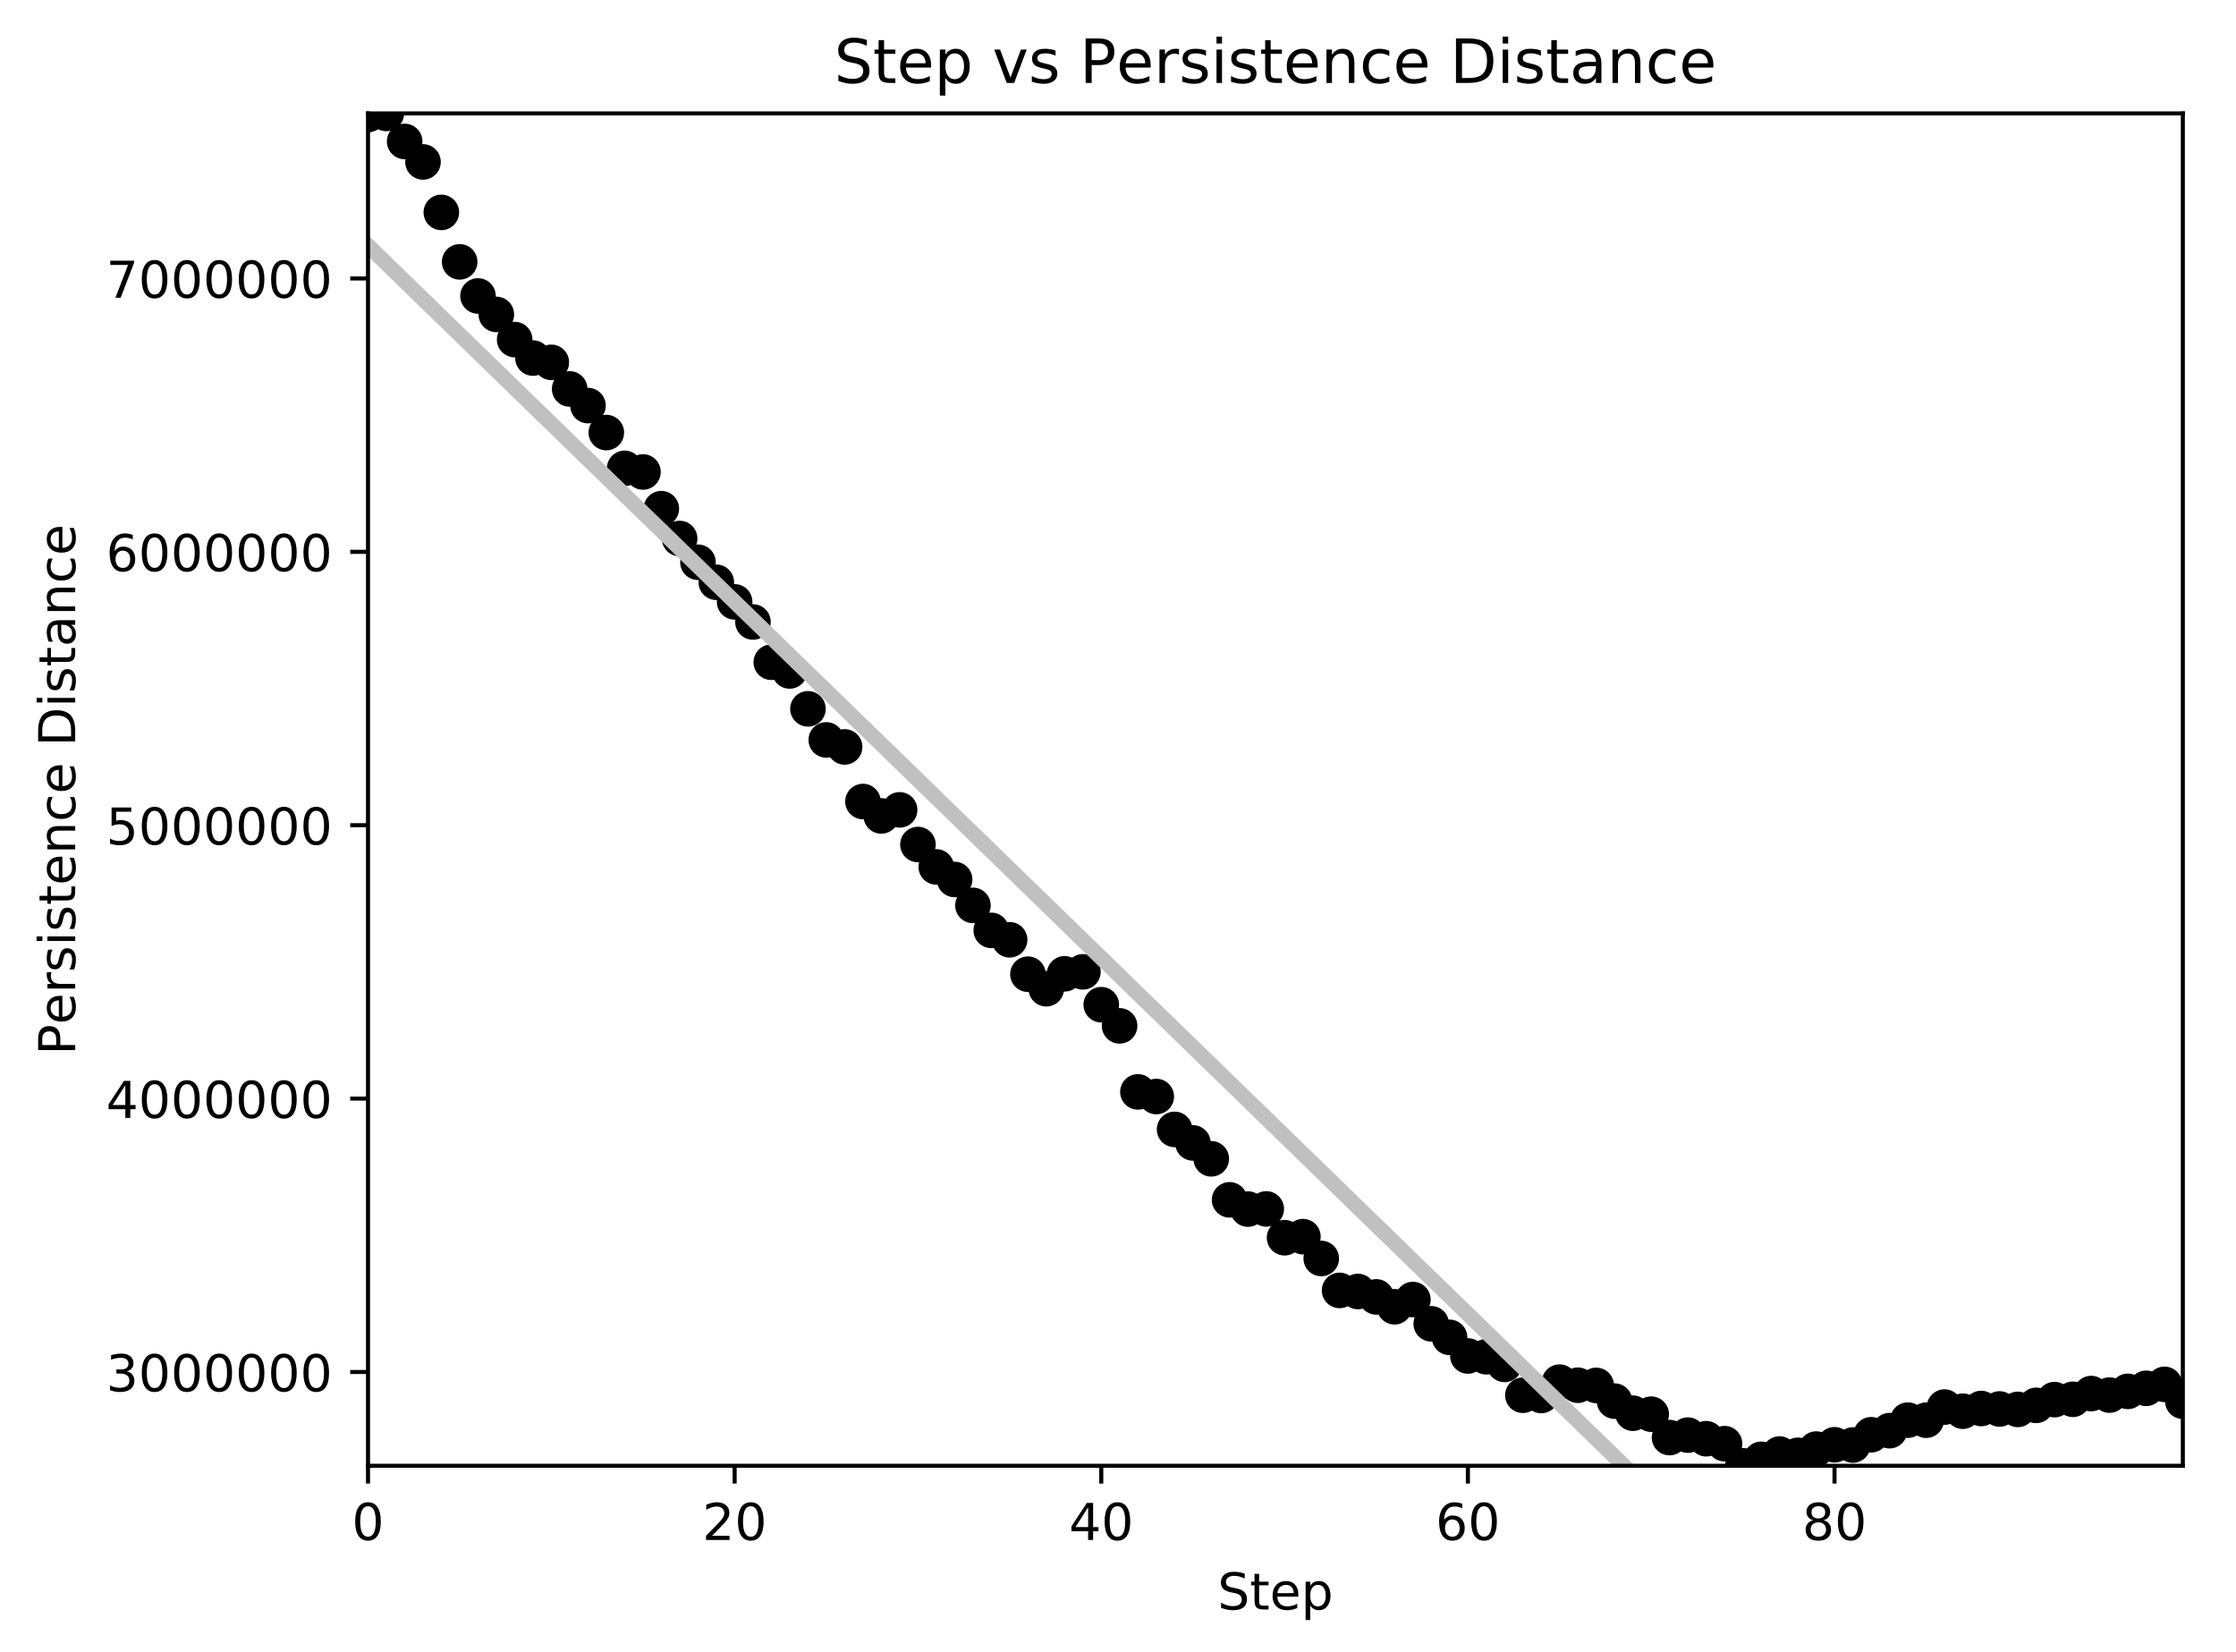 <?xml version="1.0" encoding="utf-8" standalone="no"?>
<!DOCTYPE svg PUBLIC "-//W3C//DTD SVG 1.1//EN"
  "http://www.w3.org/Graphics/SVG/1.1/DTD/svg11.dtd">
<!-- Created with matplotlib (http://matplotlib.org/) -->
<svg height="325pt" version="1.1" viewBox="0 0 440 325" width="440pt" xmlns="http://www.w3.org/2000/svg" xmlns:xlink="http://www.w3.org/1999/xlink">
 <defs>
  <style type="text/css">
*{stroke-linecap:butt;stroke-linejoin:round;}
  </style>
 </defs>
 <g id="figure_1">
  <g id="patch_1">
   <path d="M 0 325.986 
L 440.236 325.986 
L 440.236 0 
L 0 0 
z
" style="fill:#ffffff;"/>
  </g>
  <g id="axes_1">
   <g id="patch_2">
    <path d="M 72.416 288.43 
L 429.536 288.43 
L 429.536 22.318 
L 72.416 22.318 
z
" style="fill:#ffffff;"/>
   </g>
   <g id="PathCollection_1">
    <defs>
     <path d="M 0 3 
C 0.796 3 1.559 2.684 2.121 2.121 
C 2.684 1.559 3 0.796 3 0 
C 3 -0.796 2.684 -1.559 2.121 -2.121 
C 1.559 -2.684 0.796 -3 0 -3 
C -0.796 -3 -1.559 -2.684 -2.121 -2.121 
C -2.684 -1.559 -3 -0.796 -3 0 
C -3 0.796 -2.684 1.559 -2.121 2.121 
C -1.559 2.684 -0.796 3 0 3 
z
" id="m95d74e7e80" style="stroke:#000000;"/>
    </defs>
    <g clip-path="url(#p811a5e3b86)">
     <use style="stroke:#000000;" x="72.416" xlink:href="#m95d74e7e80" y="22.541"/>
     <use style="stroke:#000000;" x="76.023" xlink:href="#m95d74e7e80" y="22.318"/>
     <use style="stroke:#000000;" x="79.63" xlink:href="#m95d74e7e80" y="27.839"/>
     <use style="stroke:#000000;" x="83.237" xlink:href="#m95d74e7e80" y="31.863"/>
     <use style="stroke:#000000;" x="86.845" xlink:href="#m95d74e7e80" y="41.792"/>
     <use style="stroke:#000000;" x="90.452" xlink:href="#m95d74e7e80" y="51.528"/>
     <use style="stroke:#000000;" x="94.059" xlink:href="#m95d74e7e80" y="58.24"/>
     <use style="stroke:#000000;" x="97.667" xlink:href="#m95d74e7e80" y="61.872"/>
     <use style="stroke:#000000;" x="101.274" xlink:href="#m95d74e7e80" y="66.819"/>
     <use style="stroke:#000000;" x="104.881" xlink:href="#m95d74e7e80" y="70.456"/>
     <use style="stroke:#000000;" x="108.488" xlink:href="#m95d74e7e80" y="71.303"/>
     <use style="stroke:#000000;" x="112.096" xlink:href="#m95d74e7e80" y="76.532"/>
     <use style="stroke:#000000;" x="115.703" xlink:href="#m95d74e7e80" y="79.811"/>
     <use style="stroke:#000000;" x="119.31" xlink:href="#m95d74e7e80" y="85.119"/>
     <use style="stroke:#000000;" x="122.917" xlink:href="#m95d74e7e80" y="92.159"/>
     <use style="stroke:#000000;" x="126.525" xlink:href="#m95d74e7e80" y="92.872"/>
     <use style="stroke:#000000;" x="130.132" xlink:href="#m95d74e7e80" y="100.098"/>
     <use style="stroke:#000000;" x="133.739" xlink:href="#m95d74e7e80" y="105.967"/>
     <use style="stroke:#000000;" x="137.347" xlink:href="#m95d74e7e80" y="110.637"/>
     <use style="stroke:#000000;" x="140.954" xlink:href="#m95d74e7e80" y="114.575"/>
     <use style="stroke:#000000;" x="144.561" xlink:href="#m95d74e7e80" y="118.433"/>
     <use style="stroke:#000000;" x="148.168" xlink:href="#m95d74e7e80" y="122.391"/>
     <use style="stroke:#000000;" x="151.776" xlink:href="#m95d74e7e80" y="130.311"/>
     <use style="stroke:#000000;" x="155.383" xlink:href="#m95d74e7e80" y="132.024"/>
     <use style="stroke:#000000;" x="158.99" xlink:href="#m95d74e7e80" y="139.482"/>
     <use style="stroke:#000000;" x="162.597" xlink:href="#m95d74e7e80" y="145.597"/>
     <use style="stroke:#000000;" x="166.205" xlink:href="#m95d74e7e80" y="146.971"/>
     <use style="stroke:#000000;" x="169.812" xlink:href="#m95d74e7e80" y="157.721"/>
     <use style="stroke:#000000;" x="173.419" xlink:href="#m95d74e7e80" y="160.552"/>
     <use style="stroke:#000000;" x="177.027" xlink:href="#m95d74e7e80" y="159.362"/>
     <use style="stroke:#000000;" x="180.634" xlink:href="#m95d74e7e80" y="166.183"/>
     <use style="stroke:#000000;" x="184.241" xlink:href="#m95d74e7e80" y="170.587"/>
     <use style="stroke:#000000;" x="187.848" xlink:href="#m95d74e7e80" y="173.063"/>
     <use style="stroke:#000000;" x="191.456" xlink:href="#m95d74e7e80" y="178.157"/>
     <use style="stroke:#000000;" x="195.063" xlink:href="#m95d74e7e80" y="183.077"/>
     <use style="stroke:#000000;" x="198.67" xlink:href="#m95d74e7e80" y="184.926"/>
     <use style="stroke:#000000;" x="202.277" xlink:href="#m95d74e7e80" y="191.699"/>
     <use style="stroke:#000000;" x="205.885" xlink:href="#m95d74e7e80" y="194.555"/>
     <use style="stroke:#000000;" x="209.492" xlink:href="#m95d74e7e80" y="191.623"/>
     <use style="stroke:#000000;" x="213.099" xlink:href="#m95d74e7e80" y="191.234"/>
     <use style="stroke:#000000;" x="216.707" xlink:href="#m95d74e7e80" y="197.701"/>
     <use style="stroke:#000000;" x="220.314" xlink:href="#m95d74e7e80" y="201.863"/>
     <use style="stroke:#000000;" x="223.921" xlink:href="#m95d74e7e80" y="214.858"/>
     <use style="stroke:#000000;" x="227.528" xlink:href="#m95d74e7e80" y="215.767"/>
     <use style="stroke:#000000;" x="231.136" xlink:href="#m95d74e7e80" y="222.238"/>
     <use style="stroke:#000000;" x="234.743" xlink:href="#m95d74e7e80" y="224.9"/>
     <use style="stroke:#000000;" x="238.35" xlink:href="#m95d74e7e80" y="228.025"/>
     <use style="stroke:#000000;" x="241.957" xlink:href="#m95d74e7e80" y="236.098"/>
     <use style="stroke:#000000;" x="245.565" xlink:href="#m95d74e7e80" y="237.915"/>
     <use style="stroke:#000000;" x="249.172" xlink:href="#m95d74e7e80" y="237.887"/>
     <use style="stroke:#000000;" x="252.779" xlink:href="#m95d74e7e80" y="243.552"/>
     <use style="stroke:#000000;" x="256.387" xlink:href="#m95d74e7e80" y="243.339"/>
     <use style="stroke:#000000;" x="259.994" xlink:href="#m95d74e7e80" y="247.638"/>
     <use style="stroke:#000000;" x="263.601" xlink:href="#m95d74e7e80" y="253.92"/>
     <use style="stroke:#000000;" x="267.208" xlink:href="#m95d74e7e80" y="254.132"/>
     <use style="stroke:#000000;" x="270.816" xlink:href="#m95d74e7e80" y="255.195"/>
     <use style="stroke:#000000;" x="274.423" xlink:href="#m95d74e7e80" y="257.136"/>
     <use style="stroke:#000000;" x="278.03" xlink:href="#m95d74e7e80" y="255.717"/>
     <use style="stroke:#000000;" x="281.637" xlink:href="#m95d74e7e80" y="260.492"/>
     <use style="stroke:#000000;" x="285.245" xlink:href="#m95d74e7e80" y="263.161"/>
     <use style="stroke:#000000;" x="288.852" xlink:href="#m95d74e7e80" y="266.821"/>
     <use style="stroke:#000000;" x="292.459" xlink:href="#m95d74e7e80" y="266.976"/>
     <use style="stroke:#000000;" x="296.067" xlink:href="#m95d74e7e80" y="268.478"/>
     <use style="stroke:#000000;" x="299.674" xlink:href="#m95d74e7e80" y="274.55"/>
     <use style="stroke:#000000;" x="303.281" xlink:href="#m95d74e7e80" y="274.597"/>
     <use style="stroke:#000000;" x="306.888" xlink:href="#m95d74e7e80" y="271.97"/>
     <use style="stroke:#000000;" x="310.496" xlink:href="#m95d74e7e80" y="272.58"/>
     <use style="stroke:#000000;" x="314.103" xlink:href="#m95d74e7e80" y="272.615"/>
     <use style="stroke:#000000;" x="317.71" xlink:href="#m95d74e7e80" y="275.703"/>
     <use style="stroke:#000000;" x="321.317" xlink:href="#m95d74e7e80" y="278.086"/>
     <use style="stroke:#000000;" x="324.925" xlink:href="#m95d74e7e80" y="278.278"/>
     <use style="stroke:#000000;" x="328.532" xlink:href="#m95d74e7e80" y="282.88"/>
     <use style="stroke:#000000;" x="332.139" xlink:href="#m95d74e7e80" y="282.396"/>
     <use style="stroke:#000000;" x="335.747" xlink:href="#m95d74e7e80" y="283.104"/>
     <use style="stroke:#000000;" x="339.354" xlink:href="#m95d74e7e80" y="284.08"/>
     <use style="stroke:#000000;" x="342.961" xlink:href="#m95d74e7e80" y="288.43"/>
     <use style="stroke:#000000;" x="346.568" xlink:href="#m95d74e7e80" y="287.159"/>
     <use style="stroke:#000000;" x="350.176" xlink:href="#m95d74e7e80" y="286.122"/>
     <use style="stroke:#000000;" x="353.783" xlink:href="#m95d74e7e80" y="286.369"/>
     <use style="stroke:#000000;" x="357.39" xlink:href="#m95d74e7e80" y="285.143"/>
     <use style="stroke:#000000;" x="360.997" xlink:href="#m95d74e7e80" y="284.295"/>
     <use style="stroke:#000000;" x="364.605" xlink:href="#m95d74e7e80" y="284.346"/>
     <use style="stroke:#000000;" x="368.212" xlink:href="#m95d74e7e80" y="282.323"/>
     <use style="stroke:#000000;" x="371.819" xlink:href="#m95d74e7e80" y="281.523"/>
     <use style="stroke:#000000;" x="375.427" xlink:href="#m95d74e7e80" y="279.449"/>
     <use style="stroke:#000000;" x="379.034" xlink:href="#m95d74e7e80" y="279.459"/>
     <use style="stroke:#000000;" x="382.641" xlink:href="#m95d74e7e80" y="276.877"/>
     <use style="stroke:#000000;" x="386.248" xlink:href="#m95d74e7e80" y="277.69"/>
     <use style="stroke:#000000;" x="389.856" xlink:href="#m95d74e7e80" y="277.158"/>
     <use style="stroke:#000000;" x="393.463" xlink:href="#m95d74e7e80" y="277.251"/>
     <use style="stroke:#000000;" x="397.07" xlink:href="#m95d74e7e80" y="277.334"/>
     <use style="stroke:#000000;" x="400.677" xlink:href="#m95d74e7e80" y="276.54"/>
     <use style="stroke:#000000;" x="404.285" xlink:href="#m95d74e7e80" y="275.41"/>
     <use style="stroke:#000000;" x="407.892" xlink:href="#m95d74e7e80" y="275.347"/>
     <use style="stroke:#000000;" x="411.499" xlink:href="#m95d74e7e80" y="274.218"/>
     <use style="stroke:#000000;" x="415.107" xlink:href="#m95d74e7e80" y="274.518"/>
     <use style="stroke:#000000;" x="418.714" xlink:href="#m95d74e7e80" y="273.786"/>
     <use style="stroke:#000000;" x="422.321" xlink:href="#m95d74e7e80" y="273.188"/>
     <use style="stroke:#000000;" x="425.928" xlink:href="#m95d74e7e80" y="272.407"/>
     <use style="stroke:#000000;" x="429.536" xlink:href="#m95d74e7e80" y="275.736"/>
    </g>
   </g>
   <g id="matplotlib.axis_1">
    <g id="xtick_1">
     <g id="line2d_1">
      <defs>
       <path d="M 0 0 
L 0 3.5 
" id="m52594fc9f6" style="stroke:#000000;stroke-width:0.8;"/>
      </defs>
      <g>
       <use style="stroke:#000000;stroke-width:0.8;" x="72.416" xlink:href="#m52594fc9f6" y="288.43"/>
      </g>
     </g>
     <g id="text_1">
      <!-- 0 -->
      <defs>
       <path d="M 31.781 66.406 
Q 24.172 66.406 20.328 58.906 
Q 16.5 51.422 16.5 36.375 
Q 16.5 21.391 20.328 13.891 
Q 24.172 6.391 31.781 6.391 
Q 39.453 6.391 43.281 13.891 
Q 47.125 21.391 47.125 36.375 
Q 47.125 51.422 43.281 58.906 
Q 39.453 66.406 31.781 66.406 
z
M 31.781 74.219 
Q 44.047 74.219 50.516 64.516 
Q 56.984 54.828 56.984 36.375 
Q 56.984 17.969 50.516 8.266 
Q 44.047 -1.422 31.781 -1.422 
Q 19.531 -1.422 13.062 8.266 
Q 6.594 17.969 6.594 36.375 
Q 6.594 54.828 13.062 64.516 
Q 19.531 74.219 31.781 74.219 
z
" id="DejaVuSans-30"/>
      </defs>
      <g transform="translate(69.234 303.029)scale(0.1 -0.1)">
       <use xlink:href="#DejaVuSans-30"/>
      </g>
     </g>
    </g>
    <g id="xtick_2">
     <g id="line2d_2">
      <g>
       <use style="stroke:#000000;stroke-width:0.8;" x="144.561" xlink:href="#m52594fc9f6" y="288.43"/>
      </g>
     </g>
     <g id="text_2">
      <!-- 20 -->
      <defs>
       <path d="M 19.188 8.297 
L 53.609 8.297 
L 53.609 0 
L 7.328 0 
L 7.328 8.297 
Q 12.938 14.109 22.625 23.891 
Q 32.328 33.688 34.812 36.531 
Q 39.547 41.844 41.422 45.531 
Q 43.312 49.219 43.312 52.781 
Q 43.312 58.594 39.234 62.25 
Q 35.156 65.922 28.609 65.922 
Q 23.969 65.922 18.812 64.312 
Q 13.672 62.703 7.812 59.422 
L 7.812 69.391 
Q 13.766 71.781 18.938 73 
Q 24.125 74.219 28.422 74.219 
Q 39.75 74.219 46.484 68.547 
Q 53.219 62.891 53.219 53.422 
Q 53.219 48.922 51.531 44.891 
Q 49.859 40.875 45.406 35.406 
Q 44.188 33.984 37.641 27.219 
Q 31.109 20.453 19.188 8.297 
z
" id="DejaVuSans-32"/>
      </defs>
      <g transform="translate(138.199 303.029)scale(0.1 -0.1)">
       <use xlink:href="#DejaVuSans-32"/>
       <use x="63.623" xlink:href="#DejaVuSans-30"/>
      </g>
     </g>
    </g>
    <g id="xtick_3">
     <g id="line2d_3">
      <g>
       <use style="stroke:#000000;stroke-width:0.8;" x="216.707" xlink:href="#m52594fc9f6" y="288.43"/>
      </g>
     </g>
     <g id="text_3">
      <!-- 40 -->
      <defs>
       <path d="M 37.797 64.312 
L 12.891 25.391 
L 37.797 25.391 
z
M 35.203 72.906 
L 47.609 72.906 
L 47.609 25.391 
L 58.016 25.391 
L 58.016 17.188 
L 47.609 17.188 
L 47.609 0 
L 37.797 0 
L 37.797 17.188 
L 4.891 17.188 
L 4.891 26.703 
z
" id="DejaVuSans-34"/>
      </defs>
      <g transform="translate(210.344 303.029)scale(0.1 -0.1)">
       <use xlink:href="#DejaVuSans-34"/>
       <use x="63.623" xlink:href="#DejaVuSans-30"/>
      </g>
     </g>
    </g>
    <g id="xtick_4">
     <g id="line2d_4">
      <g>
       <use style="stroke:#000000;stroke-width:0.8;" x="288.852" xlink:href="#m52594fc9f6" y="288.43"/>
      </g>
     </g>
     <g id="text_4">
      <!-- 60 -->
      <defs>
       <path d="M 33.016 40.375 
Q 26.375 40.375 22.484 35.828 
Q 18.609 31.297 18.609 23.391 
Q 18.609 15.531 22.484 10.953 
Q 26.375 6.391 33.016 6.391 
Q 39.656 6.391 43.531 10.953 
Q 47.406 15.531 47.406 23.391 
Q 47.406 31.297 43.531 35.828 
Q 39.656 40.375 33.016 40.375 
z
M 52.594 71.297 
L 52.594 62.312 
Q 48.875 64.062 45.094 64.984 
Q 41.312 65.922 37.594 65.922 
Q 27.828 65.922 22.672 59.328 
Q 17.531 52.734 16.797 39.406 
Q 19.672 43.656 24.016 45.922 
Q 28.375 48.188 33.594 48.188 
Q 44.578 48.188 50.953 41.516 
Q 57.328 34.859 57.328 23.391 
Q 57.328 12.156 50.688 5.359 
Q 44.047 -1.422 33.016 -1.422 
Q 20.359 -1.422 13.672 8.266 
Q 6.984 17.969 6.984 36.375 
Q 6.984 53.656 15.188 63.938 
Q 23.391 74.219 37.203 74.219 
Q 40.922 74.219 44.703 73.484 
Q 48.484 72.75 52.594 71.297 
z
" id="DejaVuSans-36"/>
      </defs>
      <g transform="translate(282.489 303.029)scale(0.1 -0.1)">
       <use xlink:href="#DejaVuSans-36"/>
       <use x="63.623" xlink:href="#DejaVuSans-30"/>
      </g>
     </g>
    </g>
    <g id="xtick_5">
     <g id="line2d_5">
      <g>
       <use style="stroke:#000000;stroke-width:0.8;" x="360.997" xlink:href="#m52594fc9f6" y="288.43"/>
      </g>
     </g>
     <g id="text_5">
      <!-- 80 -->
      <defs>
       <path d="M 31.781 34.625 
Q 24.75 34.625 20.719 30.859 
Q 16.703 27.094 16.703 20.516 
Q 16.703 13.922 20.719 10.156 
Q 24.75 6.391 31.781 6.391 
Q 38.812 6.391 42.859 10.172 
Q 46.922 13.969 46.922 20.516 
Q 46.922 27.094 42.891 30.859 
Q 38.875 34.625 31.781 34.625 
z
M 21.922 38.812 
Q 15.578 40.375 12.031 44.719 
Q 8.5 49.078 8.5 55.328 
Q 8.5 64.062 14.719 69.141 
Q 20.953 74.219 31.781 74.219 
Q 42.672 74.219 48.875 69.141 
Q 55.078 64.062 55.078 55.328 
Q 55.078 49.078 51.531 44.719 
Q 48 40.375 41.703 38.812 
Q 48.828 37.156 52.797 32.312 
Q 56.781 27.484 56.781 20.516 
Q 56.781 9.906 50.312 4.234 
Q 43.844 -1.422 31.781 -1.422 
Q 19.734 -1.422 13.25 4.234 
Q 6.781 9.906 6.781 20.516 
Q 6.781 27.484 10.781 32.312 
Q 14.797 37.156 21.922 38.812 
z
M 18.312 54.391 
Q 18.312 48.734 21.844 45.562 
Q 25.391 42.391 31.781 42.391 
Q 38.141 42.391 41.719 45.562 
Q 45.312 48.734 45.312 54.391 
Q 45.312 60.062 41.719 63.234 
Q 38.141 66.406 31.781 66.406 
Q 25.391 66.406 21.844 63.234 
Q 18.312 60.062 18.312 54.391 
z
" id="DejaVuSans-38"/>
      </defs>
      <g transform="translate(354.635 303.029)scale(0.1 -0.1)">
       <use xlink:href="#DejaVuSans-38"/>
       <use x="63.623" xlink:href="#DejaVuSans-30"/>
      </g>
     </g>
    </g>
    <g id="text_6">
     <!-- Step -->
     <defs>
      <path d="M 53.516 70.516 
L 53.516 60.891 
Q 47.906 63.578 42.922 64.891 
Q 37.938 66.219 33.297 66.219 
Q 25.25 66.219 20.875 63.094 
Q 16.5 59.969 16.5 54.203 
Q 16.5 49.359 19.406 46.891 
Q 22.312 44.438 30.422 42.922 
L 36.375 41.703 
Q 47.406 39.594 52.656 34.297 
Q 57.906 29 57.906 20.125 
Q 57.906 9.516 50.797 4.047 
Q 43.703 -1.422 29.984 -1.422 
Q 24.812 -1.422 18.969 -0.25 
Q 13.141 0.922 6.891 3.219 
L 6.891 13.375 
Q 12.891 10.016 18.656 8.297 
Q 24.422 6.594 29.984 6.594 
Q 38.422 6.594 43.016 9.906 
Q 47.609 13.234 47.609 19.391 
Q 47.609 24.75 44.312 27.781 
Q 41.016 30.812 33.5 32.328 
L 27.484 33.5 
Q 16.453 35.688 11.516 40.375 
Q 6.594 45.062 6.594 53.422 
Q 6.594 63.094 13.406 68.656 
Q 20.219 74.219 32.172 74.219 
Q 37.312 74.219 42.625 73.281 
Q 47.953 72.359 53.516 70.516 
z
" id="DejaVuSans-53"/>
      <path d="M 18.312 70.219 
L 18.312 54.688 
L 36.812 54.688 
L 36.812 47.703 
L 18.312 47.703 
L 18.312 18.016 
Q 18.312 11.328 20.141 9.422 
Q 21.969 7.516 27.594 7.516 
L 36.812 7.516 
L 36.812 0 
L 27.594 0 
Q 17.188 0 13.234 3.875 
Q 9.281 7.766 9.281 18.016 
L 9.281 47.703 
L 2.688 47.703 
L 2.688 54.688 
L 9.281 54.688 
L 9.281 70.219 
z
" id="DejaVuSans-74"/>
      <path d="M 56.203 29.594 
L 56.203 25.203 
L 14.891 25.203 
Q 15.484 15.922 20.484 11.062 
Q 25.484 6.203 34.422 6.203 
Q 39.594 6.203 44.453 7.469 
Q 49.312 8.734 54.109 11.281 
L 54.109 2.781 
Q 49.266 0.734 44.188 -0.344 
Q 39.109 -1.422 33.891 -1.422 
Q 20.797 -1.422 13.156 6.188 
Q 5.516 13.812 5.516 26.812 
Q 5.516 40.234 12.766 48.109 
Q 20.016 56 32.328 56 
Q 43.359 56 49.781 48.891 
Q 56.203 41.797 56.203 29.594 
z
M 47.219 32.234 
Q 47.125 39.594 43.094 43.984 
Q 39.062 48.391 32.422 48.391 
Q 24.906 48.391 20.391 44.141 
Q 15.875 39.891 15.188 32.172 
z
" id="DejaVuSans-65"/>
      <path d="M 18.109 8.203 
L 18.109 -20.797 
L 9.078 -20.797 
L 9.078 54.688 
L 18.109 54.688 
L 18.109 46.391 
Q 20.953 51.266 25.266 53.625 
Q 29.594 56 35.594 56 
Q 45.562 56 51.781 48.094 
Q 58.016 40.188 58.016 27.297 
Q 58.016 14.406 51.781 6.484 
Q 45.562 -1.422 35.594 -1.422 
Q 29.594 -1.422 25.266 0.953 
Q 20.953 3.328 18.109 8.203 
z
M 48.688 27.297 
Q 48.688 37.203 44.609 42.844 
Q 40.531 48.484 33.406 48.484 
Q 26.266 48.484 22.188 42.844 
Q 18.109 37.203 18.109 27.297 
Q 18.109 17.391 22.188 11.75 
Q 26.266 6.109 33.406 6.109 
Q 40.531 6.109 44.609 11.75 
Q 48.688 17.391 48.688 27.297 
z
" id="DejaVuSans-70"/>
     </defs>
     <g transform="translate(239.59 316.707)scale(0.1 -0.1)">
      <use xlink:href="#DejaVuSans-53"/>
      <use x="63.477" xlink:href="#DejaVuSans-74"/>
      <use x="102.686" xlink:href="#DejaVuSans-65"/>
      <use x="164.209" xlink:href="#DejaVuSans-70"/>
     </g>
    </g>
   </g>
   <g id="matplotlib.axis_2">
    <g id="ytick_1">
     <g id="line2d_6">
      <defs>
       <path d="M 0 0 
L -3.5 0 
" id="m3d3cdc50ac" style="stroke:#000000;stroke-width:0.8;"/>
      </defs>
      <g>
       <use style="stroke:#000000;stroke-width:0.8;" x="72.416" xlink:href="#m3d3cdc50ac" y="269.974"/>
      </g>
     </g>
     <g id="text_7">
      <!-- 3000000 -->
      <defs>
       <path d="M 40.578 39.312 
Q 47.656 37.797 51.625 33 
Q 55.609 28.219 55.609 21.188 
Q 55.609 10.406 48.188 4.484 
Q 40.766 -1.422 27.094 -1.422 
Q 22.516 -1.422 17.656 -0.516 
Q 12.797 0.391 7.625 2.203 
L 7.625 11.719 
Q 11.719 9.328 16.594 8.109 
Q 21.484 6.891 26.812 6.891 
Q 36.078 6.891 40.938 10.547 
Q 45.797 14.203 45.797 21.188 
Q 45.797 27.641 41.281 31.266 
Q 36.766 34.906 28.719 34.906 
L 20.219 34.906 
L 20.219 43.016 
L 29.109 43.016 
Q 36.375 43.016 40.234 45.922 
Q 44.094 48.828 44.094 54.297 
Q 44.094 59.906 40.109 62.906 
Q 36.141 65.922 28.719 65.922 
Q 24.656 65.922 20.016 65.031 
Q 15.375 64.156 9.812 62.312 
L 9.812 71.094 
Q 15.438 72.656 20.344 73.438 
Q 25.25 74.219 29.594 74.219 
Q 40.828 74.219 47.359 69.109 
Q 53.906 64.016 53.906 55.328 
Q 53.906 49.266 50.438 45.094 
Q 46.969 40.922 40.578 39.312 
z
" id="DejaVuSans-33"/>
      </defs>
      <g transform="translate(20.878 273.773)scale(0.1 -0.1)">
       <use xlink:href="#DejaVuSans-33"/>
       <use x="63.623" xlink:href="#DejaVuSans-30"/>
       <use x="127.246" xlink:href="#DejaVuSans-30"/>
       <use x="190.869" xlink:href="#DejaVuSans-30"/>
       <use x="254.492" xlink:href="#DejaVuSans-30"/>
       <use x="318.115" xlink:href="#DejaVuSans-30"/>
       <use x="381.738" xlink:href="#DejaVuSans-30"/>
      </g>
     </g>
    </g>
    <g id="ytick_2">
     <g id="line2d_7">
      <g>
       <use style="stroke:#000000;stroke-width:0.8;" x="72.416" xlink:href="#m3d3cdc50ac" y="216.178"/>
      </g>
     </g>
     <g id="text_8">
      <!-- 4000000 -->
      <g transform="translate(20.878 219.978)scale(0.1 -0.1)">
       <use xlink:href="#DejaVuSans-34"/>
       <use x="63.623" xlink:href="#DejaVuSans-30"/>
       <use x="127.246" xlink:href="#DejaVuSans-30"/>
       <use x="190.869" xlink:href="#DejaVuSans-30"/>
       <use x="254.492" xlink:href="#DejaVuSans-30"/>
       <use x="318.115" xlink:href="#DejaVuSans-30"/>
       <use x="381.738" xlink:href="#DejaVuSans-30"/>
      </g>
     </g>
    </g>
    <g id="ytick_3">
     <g id="line2d_8">
      <g>
       <use style="stroke:#000000;stroke-width:0.8;" x="72.416" xlink:href="#m3d3cdc50ac" y="162.382"/>
      </g>
     </g>
     <g id="text_9">
      <!-- 5000000 -->
      <defs>
       <path d="M 10.797 72.906 
L 49.516 72.906 
L 49.516 64.594 
L 19.828 64.594 
L 19.828 46.734 
Q 21.969 47.469 24.109 47.828 
Q 26.266 48.188 28.422 48.188 
Q 40.625 48.188 47.75 41.5 
Q 54.891 34.812 54.891 23.391 
Q 54.891 11.625 47.562 5.094 
Q 40.234 -1.422 26.906 -1.422 
Q 22.312 -1.422 17.547 -0.641 
Q 12.797 0.141 7.719 1.703 
L 7.719 11.625 
Q 12.109 9.234 16.797 8.062 
Q 21.484 6.891 26.703 6.891 
Q 35.156 6.891 40.078 11.328 
Q 45.016 15.766 45.016 23.391 
Q 45.016 31 40.078 35.438 
Q 35.156 39.891 26.703 39.891 
Q 22.75 39.891 18.812 39.016 
Q 14.891 38.141 10.797 36.281 
z
" id="DejaVuSans-35"/>
      </defs>
      <g transform="translate(20.878 166.182)scale(0.1 -0.1)">
       <use xlink:href="#DejaVuSans-35"/>
       <use x="63.623" xlink:href="#DejaVuSans-30"/>
       <use x="127.246" xlink:href="#DejaVuSans-30"/>
       <use x="190.869" xlink:href="#DejaVuSans-30"/>
       <use x="254.492" xlink:href="#DejaVuSans-30"/>
       <use x="318.115" xlink:href="#DejaVuSans-30"/>
       <use x="381.738" xlink:href="#DejaVuSans-30"/>
      </g>
     </g>
    </g>
    <g id="ytick_4">
     <g id="line2d_9">
      <g>
       <use style="stroke:#000000;stroke-width:0.8;" x="72.416" xlink:href="#m3d3cdc50ac" y="108.587"/>
      </g>
     </g>
     <g id="text_10">
      <!-- 6000000 -->
      <g transform="translate(20.878 112.386)scale(0.1 -0.1)">
       <use xlink:href="#DejaVuSans-36"/>
       <use x="63.623" xlink:href="#DejaVuSans-30"/>
       <use x="127.246" xlink:href="#DejaVuSans-30"/>
       <use x="190.869" xlink:href="#DejaVuSans-30"/>
       <use x="254.492" xlink:href="#DejaVuSans-30"/>
       <use x="318.115" xlink:href="#DejaVuSans-30"/>
       <use x="381.738" xlink:href="#DejaVuSans-30"/>
      </g>
     </g>
    </g>
    <g id="ytick_5">
     <g id="line2d_10">
      <g>
       <use style="stroke:#000000;stroke-width:0.8;" x="72.416" xlink:href="#m3d3cdc50ac" y="54.791"/>
      </g>
     </g>
     <g id="text_11">
      <!-- 7000000 -->
      <defs>
       <path d="M 8.203 72.906 
L 55.078 72.906 
L 55.078 68.703 
L 28.609 0 
L 18.312 0 
L 43.219 64.594 
L 8.203 64.594 
z
" id="DejaVuSans-37"/>
      </defs>
      <g transform="translate(20.878 58.59)scale(0.1 -0.1)">
       <use xlink:href="#DejaVuSans-37"/>
       <use x="63.623" xlink:href="#DejaVuSans-30"/>
       <use x="127.246" xlink:href="#DejaVuSans-30"/>
       <use x="190.869" xlink:href="#DejaVuSans-30"/>
       <use x="254.492" xlink:href="#DejaVuSans-30"/>
       <use x="318.115" xlink:href="#DejaVuSans-30"/>
       <use x="381.738" xlink:href="#DejaVuSans-30"/>
      </g>
     </g>
    </g>
    <g id="text_12">
     <!-- Persistence Distance -->
     <defs>
      <path d="M 19.672 64.797 
L 19.672 37.406 
L 32.078 37.406 
Q 38.969 37.406 42.719 40.969 
Q 46.484 44.531 46.484 51.125 
Q 46.484 57.672 42.719 61.234 
Q 38.969 64.797 32.078 64.797 
z
M 9.812 72.906 
L 32.078 72.906 
Q 44.344 72.906 50.609 67.359 
Q 56.891 61.812 56.891 51.125 
Q 56.891 40.328 50.609 34.812 
Q 44.344 29.297 32.078 29.297 
L 19.672 29.297 
L 19.672 0 
L 9.812 0 
z
" id="DejaVuSans-50"/>
      <path d="M 41.109 46.297 
Q 39.594 47.172 37.812 47.578 
Q 36.031 48 33.891 48 
Q 26.266 48 22.188 43.047 
Q 18.109 38.094 18.109 28.812 
L 18.109 0 
L 9.078 0 
L 9.078 54.688 
L 18.109 54.688 
L 18.109 46.188 
Q 20.953 51.172 25.484 53.578 
Q 30.031 56 36.531 56 
Q 37.453 56 38.578 55.875 
Q 39.703 55.766 41.062 55.516 
z
" id="DejaVuSans-72"/>
      <path d="M 44.281 53.078 
L 44.281 44.578 
Q 40.484 46.531 36.375 47.5 
Q 32.281 48.484 27.875 48.484 
Q 21.188 48.484 17.844 46.438 
Q 14.5 44.391 14.5 40.281 
Q 14.5 37.156 16.891 35.375 
Q 19.281 33.594 26.516 31.984 
L 29.594 31.297 
Q 39.156 29.25 43.188 25.516 
Q 47.219 21.781 47.219 15.094 
Q 47.219 7.469 41.188 3.016 
Q 35.156 -1.422 24.609 -1.422 
Q 20.219 -1.422 15.453 -0.562 
Q 10.688 0.297 5.422 2 
L 5.422 11.281 
Q 10.406 8.688 15.234 7.391 
Q 20.062 6.109 24.812 6.109 
Q 31.156 6.109 34.562 8.281 
Q 37.984 10.453 37.984 14.406 
Q 37.984 18.062 35.516 20.016 
Q 33.062 21.969 24.703 23.781 
L 21.578 24.516 
Q 13.234 26.266 9.516 29.906 
Q 5.812 33.547 5.812 39.891 
Q 5.812 47.609 11.281 51.797 
Q 16.75 56 26.812 56 
Q 31.781 56 36.172 55.266 
Q 40.578 54.547 44.281 53.078 
z
" id="DejaVuSans-73"/>
      <path d="M 9.422 54.688 
L 18.406 54.688 
L 18.406 0 
L 9.422 0 
z
M 9.422 75.984 
L 18.406 75.984 
L 18.406 64.594 
L 9.422 64.594 
z
" id="DejaVuSans-69"/>
      <path d="M 54.891 33.016 
L 54.891 0 
L 45.906 0 
L 45.906 32.719 
Q 45.906 40.484 42.875 44.328 
Q 39.844 48.188 33.797 48.188 
Q 26.516 48.188 22.312 43.547 
Q 18.109 38.922 18.109 30.906 
L 18.109 0 
L 9.078 0 
L 9.078 54.688 
L 18.109 54.688 
L 18.109 46.188 
Q 21.344 51.125 25.703 53.562 
Q 30.078 56 35.797 56 
Q 45.219 56 50.047 50.172 
Q 54.891 44.344 54.891 33.016 
z
" id="DejaVuSans-6e"/>
      <path d="M 48.781 52.594 
L 48.781 44.188 
Q 44.969 46.297 41.141 47.344 
Q 37.312 48.391 33.406 48.391 
Q 24.656 48.391 19.812 42.844 
Q 14.984 37.312 14.984 27.297 
Q 14.984 17.281 19.812 11.734 
Q 24.656 6.203 33.406 6.203 
Q 37.312 6.203 41.141 7.25 
Q 44.969 8.297 48.781 10.406 
L 48.781 2.094 
Q 45.016 0.344 40.984 -0.531 
Q 36.969 -1.422 32.422 -1.422 
Q 20.062 -1.422 12.781 6.344 
Q 5.516 14.109 5.516 27.297 
Q 5.516 40.672 12.859 48.328 
Q 20.219 56 33.016 56 
Q 37.156 56 41.109 55.141 
Q 45.062 54.297 48.781 52.594 
z
" id="DejaVuSans-63"/>
      <path id="DejaVuSans-20"/>
      <path d="M 19.672 64.797 
L 19.672 8.109 
L 31.594 8.109 
Q 46.688 8.109 53.688 14.938 
Q 60.688 21.781 60.688 36.531 
Q 60.688 51.172 53.688 57.984 
Q 46.688 64.797 31.594 64.797 
z
M 9.812 72.906 
L 30.078 72.906 
Q 51.266 72.906 61.172 64.094 
Q 71.094 55.281 71.094 36.531 
Q 71.094 17.672 61.125 8.828 
Q 51.172 0 30.078 0 
L 9.812 0 
z
" id="DejaVuSans-44"/>
      <path d="M 34.281 27.484 
Q 23.391 27.484 19.188 25 
Q 14.984 22.516 14.984 16.5 
Q 14.984 11.719 18.141 8.906 
Q 21.297 6.109 26.703 6.109 
Q 34.188 6.109 38.703 11.406 
Q 43.219 16.703 43.219 25.484 
L 43.219 27.484 
z
M 52.203 31.203 
L 52.203 0 
L 43.219 0 
L 43.219 8.297 
Q 40.141 3.328 35.547 0.953 
Q 30.953 -1.422 24.312 -1.422 
Q 15.922 -1.422 10.953 3.297 
Q 6 8.016 6 15.922 
Q 6 25.141 12.172 29.828 
Q 18.359 34.516 30.609 34.516 
L 43.219 34.516 
L 43.219 35.406 
Q 43.219 41.609 39.141 45 
Q 35.062 48.391 27.688 48.391 
Q 23 48.391 18.547 47.266 
Q 14.109 46.141 10.016 43.891 
L 10.016 52.203 
Q 14.938 54.109 19.578 55.047 
Q 24.219 56 28.609 56 
Q 40.484 56 46.344 49.844 
Q 52.203 43.703 52.203 31.203 
z
" id="DejaVuSans-61"/>
     </defs>
     <g transform="translate(14.798 207.6)rotate(-90)scale(0.1 -0.1)">
      <use xlink:href="#DejaVuSans-50"/>
      <use x="60.256" xlink:href="#DejaVuSans-65"/>
      <use x="121.779" xlink:href="#DejaVuSans-72"/>
      <use x="162.893" xlink:href="#DejaVuSans-73"/>
      <use x="214.992" xlink:href="#DejaVuSans-69"/>
      <use x="242.775" xlink:href="#DejaVuSans-73"/>
      <use x="294.875" xlink:href="#DejaVuSans-74"/>
      <use x="334.084" xlink:href="#DejaVuSans-65"/>
      <use x="395.607" xlink:href="#DejaVuSans-6e"/>
      <use x="458.986" xlink:href="#DejaVuSans-63"/>
      <use x="513.967" xlink:href="#DejaVuSans-65"/>
      <use x="575.49" xlink:href="#DejaVuSans-20"/>
      <use x="607.277" xlink:href="#DejaVuSans-44"/>
      <use x="684.279" xlink:href="#DejaVuSans-69"/>
      <use x="712.062" xlink:href="#DejaVuSans-73"/>
      <use x="764.162" xlink:href="#DejaVuSans-74"/>
      <use x="803.371" xlink:href="#DejaVuSans-61"/>
      <use x="864.65" xlink:href="#DejaVuSans-6e"/>
      <use x="928.029" xlink:href="#DejaVuSans-63"/>
      <use x="983.01" xlink:href="#DejaVuSans-65"/>
     </g>
    </g>
   </g>
   <g id="line2d_11">
    <path clip-path="url(#p811a5e3b86)" d="M 72.416 48.329 
L 76.023 51.833 
L 79.63 55.338 
L 83.237 58.842 
L 86.845 62.346 
L 90.452 65.851 
L 94.059 69.355 
L 97.667 72.86 
L 101.274 76.364 
L 104.881 79.868 
L 108.488 83.373 
L 112.096 86.877 
L 115.703 90.381 
L 119.31 93.886 
L 122.917 97.39 
L 126.525 100.895 
L 130.132 104.399 
L 133.739 107.903 
L 137.347 111.408 
L 140.954 114.912 
L 144.561 118.417 
L 148.168 121.921 
L 151.776 125.425 
L 155.383 128.93 
L 158.99 132.434 
L 162.597 135.938 
L 166.205 139.443 
L 169.812 142.947 
L 173.419 146.452 
L 177.027 149.956 
L 180.634 153.46 
L 184.241 156.965 
L 187.848 160.469 
L 191.456 163.974 
L 195.063 167.478 
L 198.67 170.982 
L 202.277 174.487 
L 205.885 177.991 
L 209.492 181.495 
L 213.099 185 
L 216.707 188.504 
L 220.314 192.009 
L 223.921 195.513 
L 227.528 199.017 
L 231.136 202.522 
L 234.743 206.026 
L 238.35 209.531 
L 241.957 213.035 
L 245.565 216.539 
L 249.172 220.044 
L 252.779 223.548 
L 256.387 227.052 
L 259.994 230.557 
L 263.601 234.061 
L 267.208 237.566 
L 270.816 241.07 
L 274.423 244.574 
L 278.03 248.079 
L 281.637 251.583 
L 285.245 255.088 
L 288.852 258.592 
L 292.459 262.096 
L 296.067 265.601 
L 299.674 269.105 
L 303.281 272.609 
L 306.888 276.114 
L 310.496 279.618 
L 314.103 283.123 
L 317.71 286.627 
L 321.317 290.131 
L 324.925 293.636 
L 328.532 297.14 
L 332.139 300.645 
L 335.747 304.149 
L 339.354 307.653 
L 342.961 311.158 
L 346.568 314.662 
L 350.176 318.166 
L 353.783 321.671 
L 357.39 325.175 
L 359.255 326.986 
" style="fill:none;stroke:#c0c0c0;stroke-linecap:square;stroke-width:3;"/>
   </g>
   <g id="patch_3">
    <path d="M 72.416 288.43 
L 72.416 22.318 
" style="fill:none;stroke:#000000;stroke-linecap:square;stroke-linejoin:miter;stroke-width:0.8;"/>
   </g>
   <g id="patch_4">
    <path d="M 429.536 288.43 
L 429.536 22.318 
" style="fill:none;stroke:#000000;stroke-linecap:square;stroke-linejoin:miter;stroke-width:0.8;"/>
   </g>
   <g id="patch_5">
    <path d="M 72.416 288.43 
L 429.536 288.43 
" style="fill:none;stroke:#000000;stroke-linecap:square;stroke-linejoin:miter;stroke-width:0.8;"/>
   </g>
   <g id="patch_6">
    <path d="M 72.416 22.318 
L 429.536 22.318 
" style="fill:none;stroke:#000000;stroke-linecap:square;stroke-linejoin:miter;stroke-width:0.8;"/>
   </g>
   <g id="text_13">
    <!-- Step vs Persistence Distance -->
    <defs>
     <path d="M 2.984 54.688 
L 12.5 54.688 
L 29.594 8.797 
L 46.688 54.688 
L 56.203 54.688 
L 35.688 0 
L 23.484 0 
z
" id="DejaVuSans-76"/>
    </defs>
    <g transform="translate(164.152 16.318)scale(0.12 -0.12)">
     <use xlink:href="#DejaVuSans-53"/>
     <use x="63.477" xlink:href="#DejaVuSans-74"/>
     <use x="102.686" xlink:href="#DejaVuSans-65"/>
     <use x="164.209" xlink:href="#DejaVuSans-70"/>
     <use x="227.686" xlink:href="#DejaVuSans-20"/>
     <use x="259.473" xlink:href="#DejaVuSans-76"/>
     <use x="318.652" xlink:href="#DejaVuSans-73"/>
     <use x="370.752" xlink:href="#DejaVuSans-20"/>
     <use x="402.539" xlink:href="#DejaVuSans-50"/>
     <use x="462.795" xlink:href="#DejaVuSans-65"/>
     <use x="524.318" xlink:href="#DejaVuSans-72"/>
     <use x="565.432" xlink:href="#DejaVuSans-73"/>
     <use x="617.531" xlink:href="#DejaVuSans-69"/>
     <use x="645.314" xlink:href="#DejaVuSans-73"/>
     <use x="697.414" xlink:href="#DejaVuSans-74"/>
     <use x="736.623" xlink:href="#DejaVuSans-65"/>
     <use x="798.146" xlink:href="#DejaVuSans-6e"/>
     <use x="861.525" xlink:href="#DejaVuSans-63"/>
     <use x="916.506" xlink:href="#DejaVuSans-65"/>
     <use x="978.029" xlink:href="#DejaVuSans-20"/>
     <use x="1009.816" xlink:href="#DejaVuSans-44"/>
     <use x="1086.818" xlink:href="#DejaVuSans-69"/>
     <use x="1114.602" xlink:href="#DejaVuSans-73"/>
     <use x="1166.701" xlink:href="#DejaVuSans-74"/>
     <use x="1205.91" xlink:href="#DejaVuSans-61"/>
     <use x="1267.189" xlink:href="#DejaVuSans-6e"/>
     <use x="1330.568" xlink:href="#DejaVuSans-63"/>
     <use x="1385.549" xlink:href="#DejaVuSans-65"/>
    </g>
   </g>
  </g>
 </g>
 <defs>
  <clipPath id="p811a5e3b86">
   <rect height="266.112" width="357.12" x="72.416" y="22.318"/>
  </clipPath>
 </defs>
</svg>
